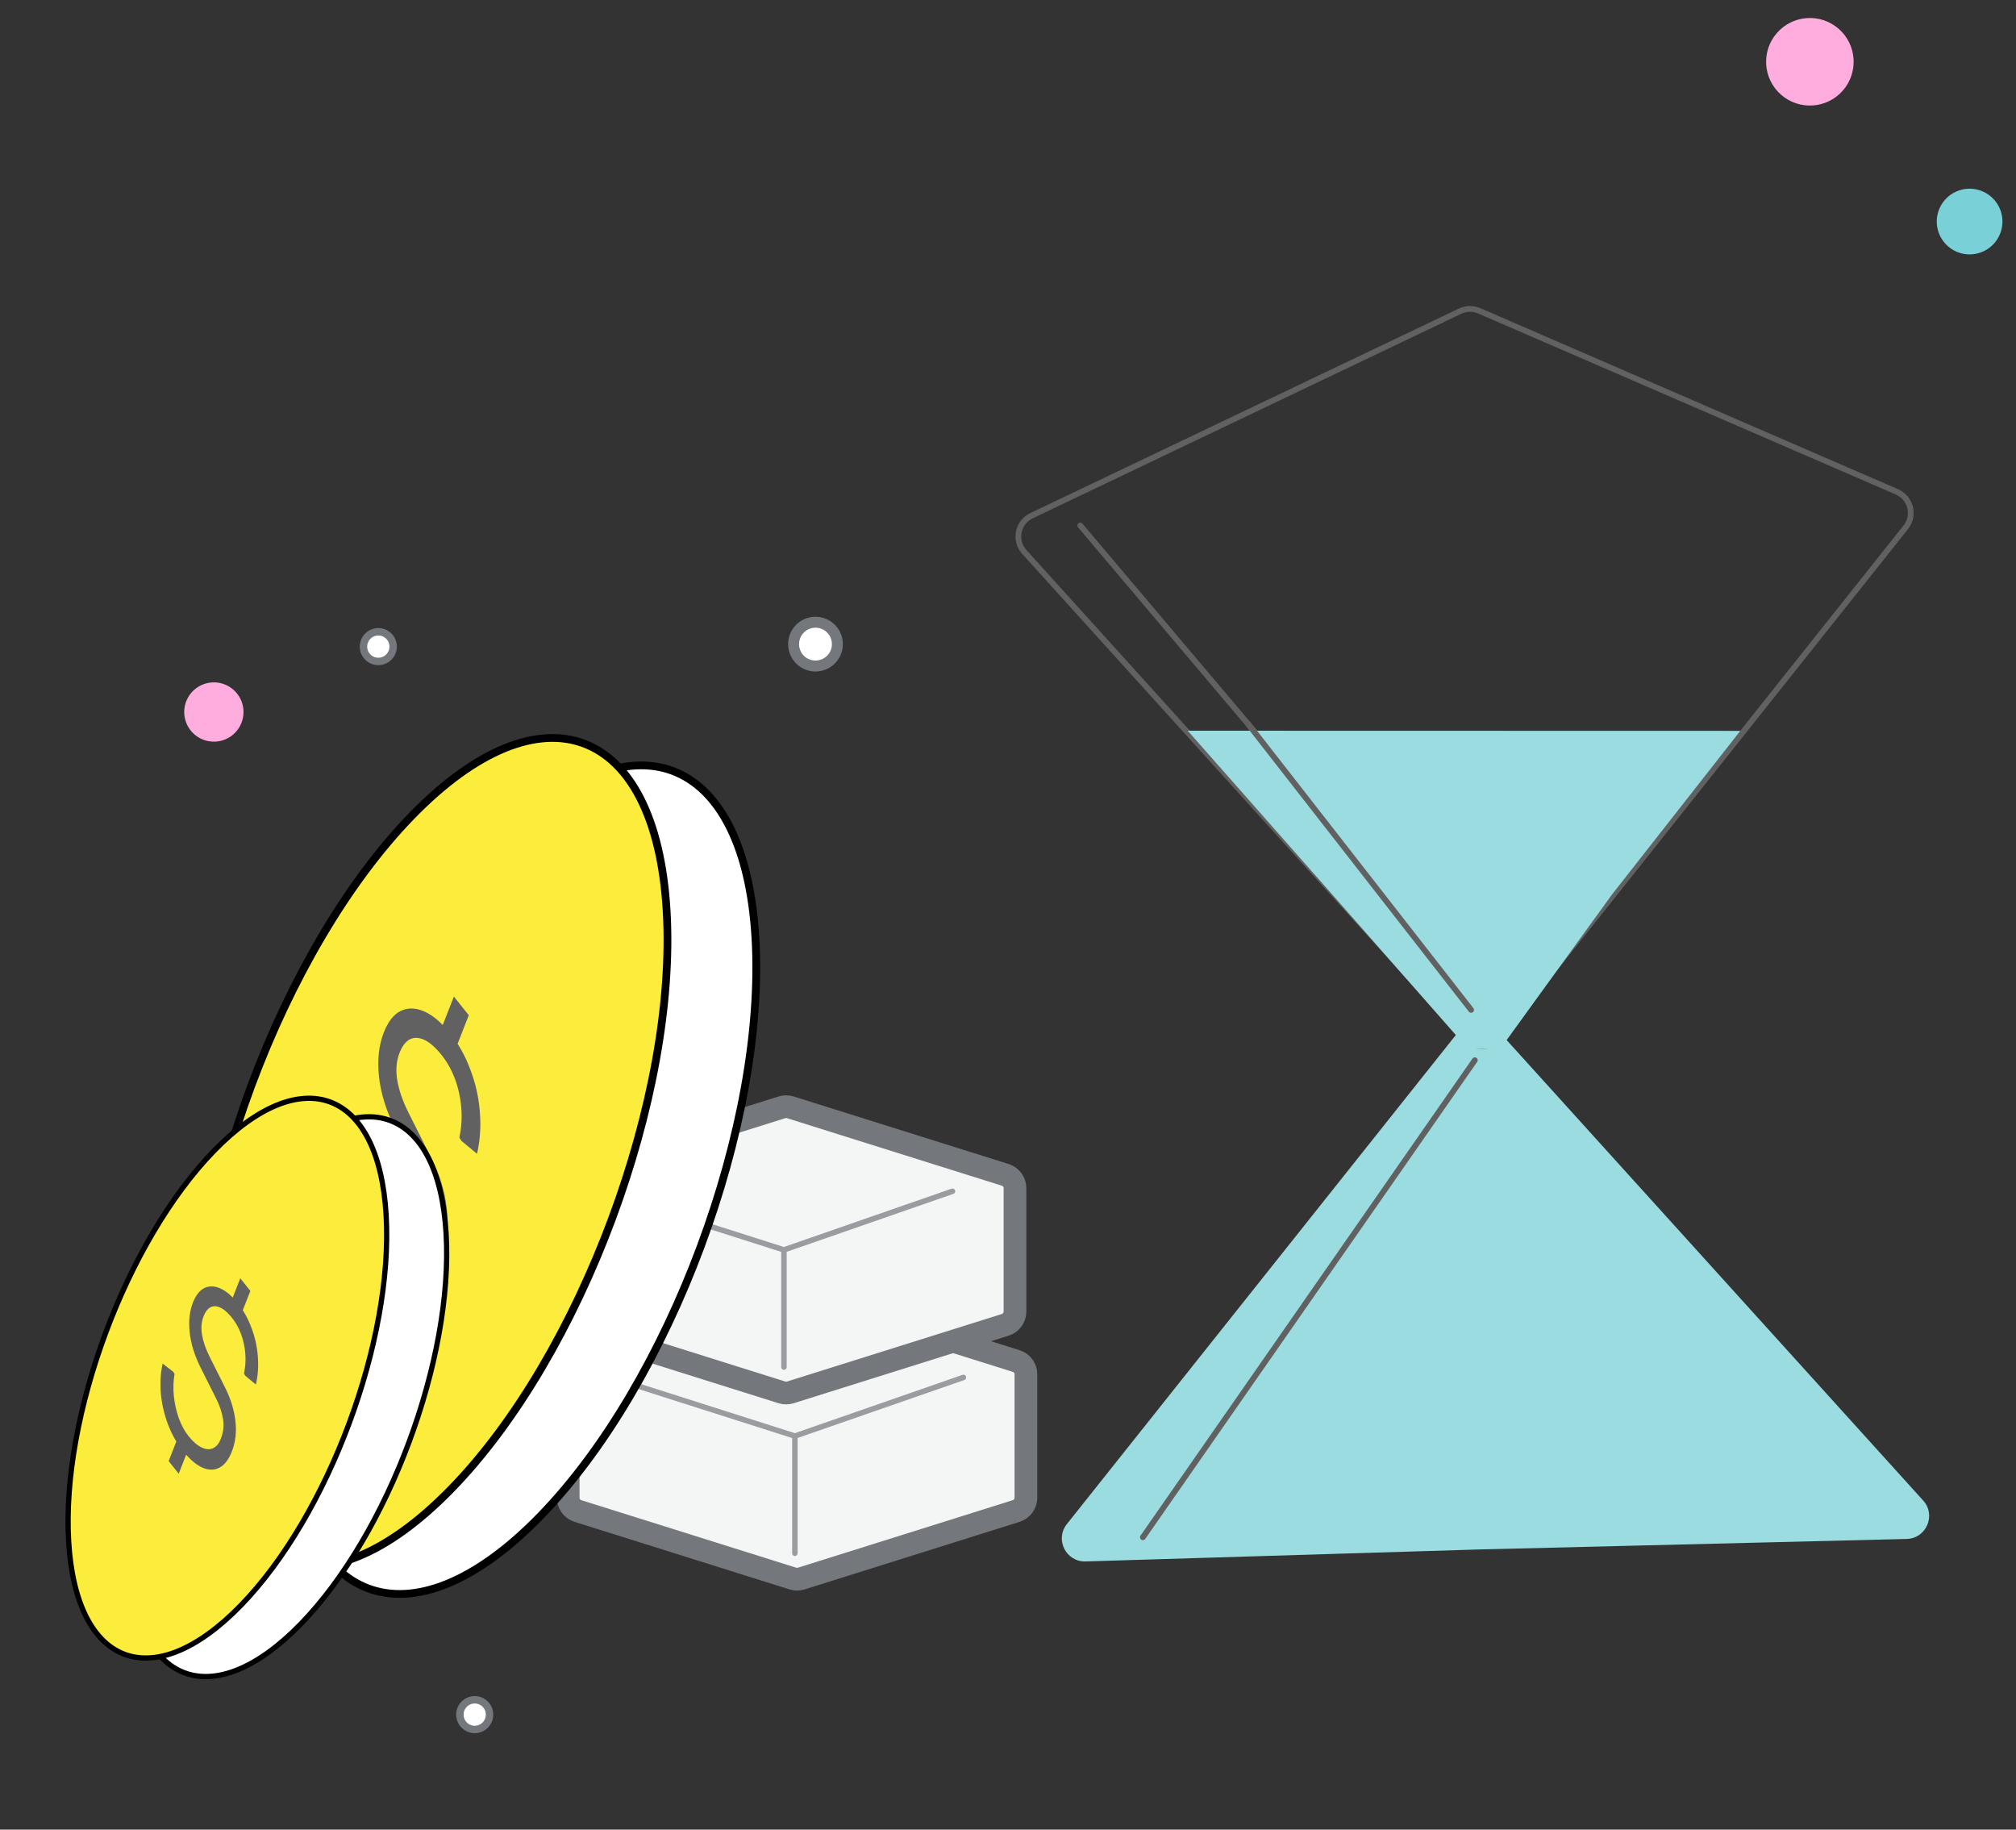 <svg width="162" height="147" viewBox="0 0 162 147" fill="none" xmlns="http://www.w3.org/2000/svg">
<rect x="0" y="0" width="162" height="147" fill="#333333" stroke="none"/>
<path d="M63.714 103.924C63.932 103.855 64.166 103.855 64.384 103.924L81.657 109.352C82.123 109.498 82.44 109.93 82.44 110.418V120.335C82.44 120.823 82.123 121.255 81.657 121.402L64.384 126.829C64.166 126.898 63.932 126.898 63.714 126.829L46.44 121.402C45.974 121.255 45.658 120.823 45.658 120.335V110.418C45.658 109.93 45.974 109.498 46.44 109.352L63.714 103.924Z" fill="#F4F6F6" stroke="#74777C" stroke-width="1.825" stroke-linecap="round" stroke-linejoin="round"/>
<path d="M63.875 124.797L63.875 115.379M63.875 115.379L77.418 110.669M63.875 115.379L49.101 110.669" stroke="#74777C" stroke-opacity="0.7" stroke-width="0.44" stroke-linecap="round" stroke-linejoin="round"/>
<path d="M62.835 88.967C63.053 88.898 63.287 88.898 63.505 88.967L80.778 94.394C81.244 94.541 81.561 94.973 81.561 95.461V105.378C81.561 105.866 81.244 106.298 80.778 106.444L63.505 111.872C63.287 111.941 63.053 111.941 62.835 111.872L45.561 106.444C45.096 106.298 44.779 105.866 44.779 105.378V95.461C44.779 94.973 45.096 94.541 45.561 94.394L62.835 88.967Z" fill="#F4F6F6" stroke="#74777C" stroke-width="1.825" stroke-linecap="round" stroke-linejoin="round"/>
<path d="M62.996 109.84L62.996 100.422M62.996 100.422L76.539 95.712M62.996 100.422L48.222 95.712" stroke="#74777C" stroke-opacity="0.7" stroke-width="0.44" stroke-linecap="round" stroke-linejoin="round"/>
<path d="M143.121 7.61C144.582 8.889 146.804 8.741 148.083 7.279C149.362 5.817 149.214 3.595 147.752 2.316C146.291 1.037 144.068 1.186 142.79 2.647C141.51 4.109 141.659 6.331 143.121 7.61Z" fill="#FFADDF"/>
<path d="M156.534 19.787C157.631 20.747 159.298 20.636 160.258 19.539C161.218 18.442 161.107 16.774 160.01 15.814C158.913 14.854 157.245 14.966 156.285 16.063C155.325 17.16 155.437 18.827 156.534 19.787Z" fill="#7AD0D7"/>
<path d="M60.705 75.367C61.584 90.298 53.843 111.094 43.415 121.816C32.987 132.538 23.82 129.126 22.941 114.195C22.061 99.264 29.802 78.468 40.231 67.746C50.659 57.024 59.826 60.436 60.705 75.367Z" fill="white" stroke="black" stroke-width="0.623"/>
<path d="M53.568 73.164C54.447 88.095 46.706 108.891 36.278 119.613C25.85 130.335 16.683 126.923 15.804 111.992C14.925 97.061 22.666 76.265 33.094 65.543C43.522 54.821 52.689 58.233 53.568 73.164Z" fill="#FCEC3B" stroke="black" stroke-width="0.623"/>
<path d="M27.953 101.802L29.261 98.466L30.459 99.966L29.151 103.303L27.953 101.802ZM35.137 83.476L36.473 80.068L37.671 81.568L36.335 84.976L35.137 83.476ZM29.645 100.583C28.911 99.662 28.321 98.615 27.876 97.442C27.432 96.269 27.15 95.063 27.032 93.826C26.92 92.572 26.988 91.366 27.236 90.208L28.497 91.183L28.654 91.451C28.509 92.265 28.48 93.129 28.566 94.042C28.659 94.94 28.851 95.808 29.141 96.646C29.442 97.497 29.832 98.223 30.311 98.823C30.833 99.476 31.341 99.923 31.834 100.162C32.338 100.415 32.789 100.459 33.187 100.294C33.602 100.127 33.925 99.749 34.155 99.161C34.467 98.367 34.554 97.576 34.418 96.79C34.288 95.987 34.008 95.163 33.578 94.316L31.746 90.669C31.027 89.224 30.596 87.831 30.454 86.493C30.312 85.154 30.441 83.976 30.839 82.959C31.182 82.086 31.63 81.51 32.183 81.232C32.754 80.951 33.385 80.96 34.077 81.259C34.77 81.558 35.467 82.148 36.17 83.028C36.862 83.895 37.407 84.874 37.804 85.965C38.219 87.053 38.47 88.173 38.558 89.326C38.657 90.492 38.581 91.617 38.331 92.701L37.073 91.658L36.916 91.39C37.163 90.232 37.158 89.052 36.898 87.85C36.639 86.649 36.169 85.621 35.488 84.768C34.785 83.888 34.124 83.427 33.505 83.386C32.897 83.358 32.431 83.758 32.107 84.584C31.852 85.235 31.789 85.962 31.919 86.764C32.049 87.567 32.349 88.441 32.82 89.386L34.653 93.032C35.331 94.38 35.744 95.715 35.892 97.038C36.047 98.345 35.906 99.554 35.47 100.666C35.09 101.635 34.592 102.279 33.975 102.596C33.376 102.911 32.697 102.901 31.939 102.568C31.198 102.231 30.433 101.57 29.645 100.583Z" fill="#616161"/>
<path d="M15.617 59C16.607 59.866 18.111 59.766 18.978 58.775C19.844 57.785 19.744 56.281 18.754 55.414C17.764 54.548 16.258 54.649 15.392 55.638C14.526 56.629 14.627 58.133 15.617 59Z" fill="#FFADDF"/>
<path d="M31.185 51.055C31.681 51.489 31.731 52.242 31.297 52.737C30.864 53.232 30.111 53.283 29.616 52.849C29.12 52.416 29.07 51.663 29.503 51.167C29.937 50.672 30.69 50.622 31.185 51.055Z" fill="white" stroke="#74777C" stroke-width="0.596" stroke-linecap="round" stroke-linejoin="round"/>
<path d="M38.931 136.864C39.427 137.297 39.477 138.05 39.044 138.546C38.61 139.041 37.857 139.091 37.362 138.658C36.866 138.224 36.816 137.471 37.25 136.976C37.683 136.481 38.436 136.431 38.931 136.864Z" fill="white" stroke="#74777C" stroke-width="0.596" stroke-linecap="round" stroke-linejoin="round"/>
<path d="M35.848 99.1C36.442 109.187 31.213 123.236 24.168 130.479C17.123 137.723 10.93 135.418 10.336 125.331C9.742 115.244 14.972 101.195 22.017 93.952C29.061 86.709 35.254 89.014 35.848 99.1Z" fill="white" stroke="black" stroke-width="0.421"/>
<path d="M31.028 97.612C31.622 107.699 26.392 121.748 19.347 128.991C12.302 136.234 6.11 133.929 5.516 123.842C4.922 113.756 10.151 99.707 17.196 92.464C24.241 85.22 30.434 87.525 31.028 97.612Z" fill="#FCEC3B" stroke="black" stroke-width="0.421"/>
<path d="M13.553 117.39L14.436 115.136L15.245 116.149L14.361 118.403L13.553 117.39ZM18.406 105.009L19.308 102.706L20.117 103.72L19.215 106.022L18.406 105.009ZM14.696 116.565C14.2 115.944 13.801 115.237 13.501 114.444C13.2 113.651 13.01 112.837 12.93 112.001C12.855 111.154 12.901 110.339 13.068 109.556L13.92 110.215L14.026 110.396C13.928 110.946 13.909 111.53 13.967 112.147C14.029 112.753 14.159 113.34 14.355 113.906C14.559 114.481 14.822 114.971 15.146 115.377C15.498 115.818 15.841 116.12 16.174 116.281C16.515 116.452 16.82 116.482 17.089 116.37C17.369 116.257 17.587 116.002 17.742 115.605C17.953 115.068 18.012 114.534 17.92 114.003C17.832 113.461 17.643 112.904 17.353 112.332L16.115 109.868C15.629 108.892 15.338 107.951 15.242 107.047C15.146 106.143 15.233 105.347 15.502 104.66C15.734 104.07 16.036 103.681 16.41 103.493C16.796 103.303 17.222 103.309 17.69 103.511C18.157 103.713 18.629 104.112 19.103 104.706C19.571 105.292 19.939 105.953 20.208 106.69C20.488 107.425 20.658 108.182 20.717 108.961C20.784 109.748 20.732 110.508 20.563 111.241L19.713 110.536L19.607 110.355C19.775 109.573 19.771 108.776 19.596 107.964C19.421 107.152 19.103 106.458 18.643 105.882C18.168 105.287 17.722 104.976 17.303 104.948C16.893 104.929 16.578 105.199 16.359 105.757C16.186 106.197 16.144 106.688 16.232 107.23C16.32 107.773 16.523 108.363 16.841 109.001L18.079 111.465C18.537 112.375 18.816 113.277 18.916 114.171C19.02 115.054 18.925 115.871 18.631 116.622C18.374 117.277 18.038 117.711 17.621 117.926C17.216 118.138 16.757 118.132 16.245 117.906C15.745 117.679 15.228 117.232 14.696 116.565Z" fill="#616161"/>
<path d="M66.689 50.428C67.42 51.068 67.494 52.179 66.854 52.911C66.214 53.642 65.103 53.717 64.371 53.077C63.64 52.437 63.566 51.325 64.206 50.594C64.846 49.862 65.957 49.788 66.689 50.428Z" fill="white" stroke="#74777C" stroke-width="0.88" stroke-linecap="round" stroke-linejoin="round"/>
<path d="M85.729 122.454L117.369 82.678C118.08 81.785 119.422 81.742 120.188 82.589L154.54 120.558C155.602 121.731 154.796 123.608 153.214 123.647L118.726 124.495L87.233 125.454C85.659 125.502 84.749 123.686 85.729 122.454Z" fill="#9BDCE1"/>
<path d="M118.512 85.184L91.839 123.51" stroke="#616161" stroke-width="0.462" stroke-linecap="round"/>
<path d="M153.142 42.366L120.522 83.375C119.811 84.268 118.469 84.311 117.703 83.464L82.31 44.346C81.48 43.428 81.768 41.969 82.885 41.436L117.331 24.999C117.813 24.768 118.372 24.758 118.863 24.971L152.43 39.518C153.547 40.002 153.9 41.413 153.142 42.366Z" stroke="#616161" stroke-width="0.462" stroke-linecap="round" stroke-linejoin="round"/>
<path d="M116.953 77.879L86.806 42.221" stroke="#616161" stroke-width="0.462" stroke-linecap="round"/>
<path d="M120.549 84.283L117.974 84.282L107.029 71.84L95.442 58.709L139.849 58.72L129.553 71.846L120.549 84.283Z" fill="#9BDCE1"/>
<line x1="100.274" y1="58.14" x2="118.213" y2="81.139" stroke="#616161" stroke-width="0.463" stroke-linecap="round"/>
</svg>
